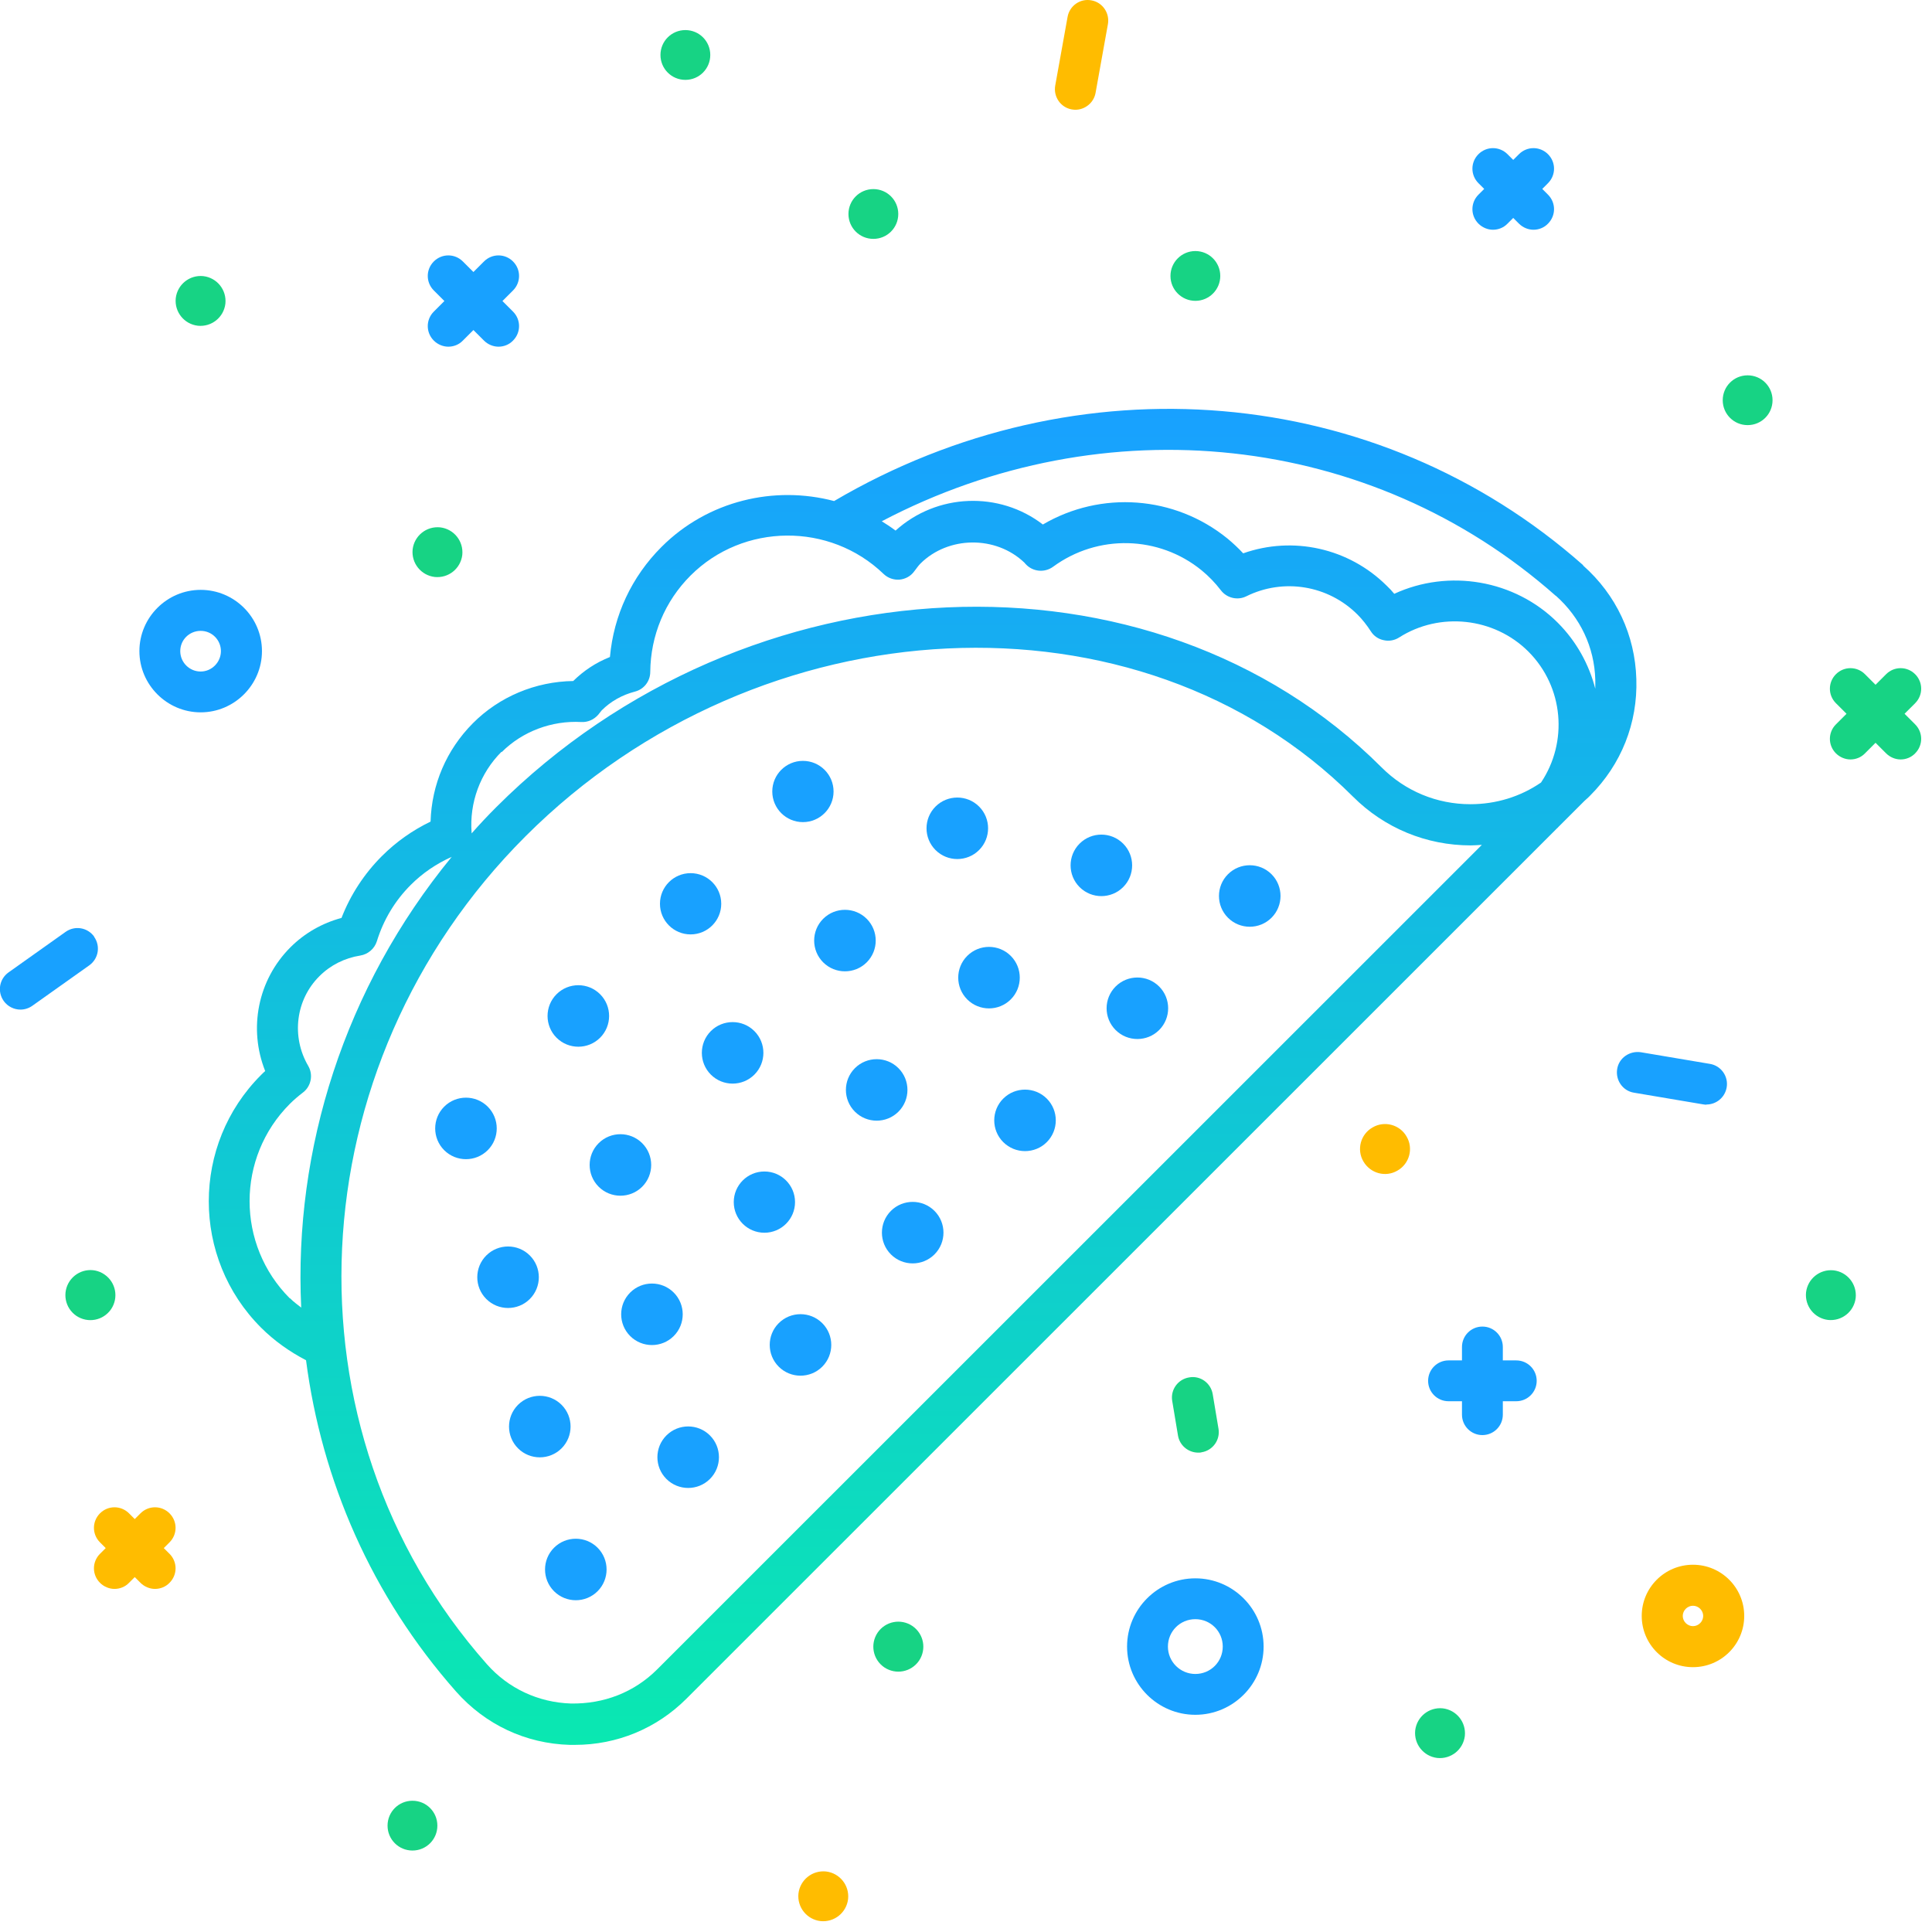 <svg xmlns="http://www.w3.org/2000/svg" width="144" height="144" viewBox="0 0 144 144" fill="none">
<g clip-path="url(#clip0_5425_243)">
<path d="M41.295 115.358C40.4 116.252 40.4 117.707 41.295 118.601C42.19 119.496 43.645 119.496 44.54 118.601C45.435 117.707 45.435 116.252 44.54 115.358C43.645 114.464 42.19 114.464 41.295 115.358Z" fill="#18A1FF"/>
<path d="M49.67 106.99C48.775 107.884 48.775 109.339 49.67 110.233C50.565 111.127 52.02 111.127 52.915 110.233C53.81 109.339 53.81 107.884 52.915 106.99C52.02 106.095 50.565 106.095 49.67 106.99Z" fill="#18A1FF"/>
<path d="M58.042 98.621C57.147 99.515 57.147 100.97 58.042 101.864C58.937 102.759 60.392 102.759 61.287 101.864C62.182 100.97 62.182 99.515 61.287 98.621C60.392 97.727 58.937 97.727 58.042 98.621Z" fill="#18A1FF"/>
<path d="M66.404 90.252C65.509 91.147 65.509 92.601 66.404 93.496C67.299 94.39 68.755 94.39 69.65 93.496C70.545 92.601 70.545 91.147 69.65 90.252C68.755 89.358 67.299 89.358 66.404 90.252Z" fill="#18A1FF"/>
<path d="M74.776 81.884C73.881 82.778 73.881 84.233 74.776 85.127C75.671 86.021 77.127 86.021 78.022 85.127C78.916 84.233 78.916 82.778 78.022 81.884C77.127 80.99 75.671 80.99 74.776 81.884Z" fill="#18A1FF"/>
<path d="M83.151 73.529C82.256 74.423 82.256 75.878 83.151 76.772C84.046 77.666 85.502 77.666 86.397 76.772C87.291 75.878 87.291 74.423 86.397 73.529C85.502 72.634 84.046 72.634 83.151 73.529Z" fill="#18A1FF"/>
<path d="M91.526 65.16C90.631 66.054 90.631 67.509 91.526 68.403C92.421 69.298 93.877 69.298 94.772 68.403C95.666 67.509 95.666 66.054 94.772 65.16C93.877 64.266 92.421 64.266 91.526 65.16Z" fill="#18A1FF"/>
<path d="M39.49 93.576C38.596 92.682 37.14 92.682 36.245 93.576C35.35 94.47 35.35 95.925 36.245 96.819C37.14 97.713 38.596 97.713 39.49 96.819C40.385 95.925 40.385 94.47 39.49 93.576Z" fill="#18A1FF"/>
<path d="M47.865 85.207C46.971 84.313 45.515 84.313 44.62 85.207C43.725 86.101 43.725 87.556 44.62 88.451C45.515 89.345 46.971 89.345 47.865 88.451C48.76 87.556 48.76 86.101 47.865 85.207Z" fill="#18A1FF"/>
<path d="M56.228 76.852C55.333 75.958 53.877 75.958 52.982 76.852C52.088 77.746 52.088 79.201 52.982 80.095C53.877 80.99 55.333 80.99 56.228 80.095C57.123 79.201 57.123 77.746 56.228 76.852Z" fill="#18A1FF"/>
<path d="M64.6 68.483C63.705 67.589 62.249 67.589 61.354 68.483C60.459 69.378 60.459 70.832 61.354 71.727C62.249 72.621 63.705 72.621 64.6 71.727C65.495 70.832 65.495 69.378 64.6 68.483Z" fill="#18A1FF"/>
<path d="M72.975 60.115C72.08 59.221 70.624 59.221 69.729 60.115C68.834 61.009 68.834 62.464 69.729 63.358C70.624 64.252 72.08 64.252 72.975 63.358C73.87 62.464 73.87 61.009 72.975 60.115Z" fill="#18A1FF"/>
<path d="M41.856 104.707C40.961 103.813 39.505 103.813 38.611 104.707C37.716 105.601 37.716 107.056 38.611 107.951C39.505 108.845 40.961 108.845 41.856 107.951C42.751 107.056 42.751 105.601 41.856 104.707Z" fill="#18A1FF"/>
<path d="M50.215 96.339C49.321 95.444 47.865 95.444 46.97 96.339C46.075 97.233 46.075 98.688 46.97 99.582C47.865 100.476 49.321 100.476 50.215 99.582C51.11 98.688 51.11 97.233 50.215 96.339Z" fill="#18A1FF"/>
<path d="M56.973 91.881C58.235 91.881 59.257 90.859 59.257 89.598C59.257 88.338 58.235 87.316 56.973 87.316C55.712 87.316 54.69 88.338 54.69 89.598C54.69 90.859 55.712 91.881 56.973 91.881Z" fill="#18A1FF"/>
<path d="M66.965 79.615C66.071 78.721 64.615 78.721 63.72 79.615C62.825 80.509 62.825 81.964 63.72 82.858C64.615 83.752 66.071 83.752 66.965 82.858C67.86 81.964 67.86 80.509 66.965 79.615Z" fill="#18A1FF"/>
<path d="M75.337 71.246C74.442 70.352 72.987 70.352 72.092 71.246C71.197 72.141 71.197 73.595 72.092 74.49C72.987 75.384 74.442 75.384 75.337 74.49C76.232 73.595 76.232 72.141 75.337 71.246Z" fill="#18A1FF"/>
<path d="M83.712 62.878C82.817 61.983 81.362 61.983 80.467 62.878C79.572 63.772 79.572 65.227 80.467 66.121C81.362 67.015 82.817 67.015 83.712 66.121C84.607 65.227 84.607 63.772 83.712 62.878Z" fill="#18A1FF"/>
<path d="M36.353 82.484C35.458 81.59 34.002 81.59 33.107 82.484C32.213 83.379 32.213 84.834 33.107 85.728C34.002 86.622 35.458 86.622 36.353 85.728C37.248 84.834 37.248 83.379 36.353 82.484Z" fill="#18A1FF"/>
<path d="M44.728 77.346C45.623 76.452 45.623 74.997 44.728 74.103C43.833 73.208 42.377 73.208 41.482 74.103C40.588 74.997 40.588 76.452 41.482 77.346C42.377 78.24 43.833 78.24 44.728 77.346Z" fill="#18A1FF"/>
<path d="M51.473 69.645C52.735 69.645 53.757 68.623 53.757 67.362C53.757 66.102 52.735 65.08 51.473 65.08C50.212 65.08 49.19 66.102 49.19 67.362C49.19 68.623 50.212 69.645 51.473 69.645Z" fill="#18A1FF"/>
<path d="M59.845 61.276C61.106 61.276 62.129 60.254 62.129 58.994C62.129 57.733 61.106 56.711 59.845 56.711C58.584 56.711 57.561 57.733 57.561 58.994C57.561 60.254 58.584 61.276 59.845 61.276Z" fill="#18A1FF"/>
<path d="M117.996 42.123C102.651 28.549 80.306 26.681 62.169 37.345C57.722 36.17 52.767 37.305 49.308 40.762C47.077 42.991 45.742 45.86 45.461 48.97C44.42 49.384 43.511 49.984 42.724 50.759C39.919 50.799 37.221 51.92 35.244 53.908C33.268 55.897 32.172 58.486 32.092 61.236C30.743 61.89 29.528 62.744 28.46 63.812C27.151 65.12 26.122 66.695 25.454 68.417C24.012 68.804 22.703 69.551 21.648 70.606C19.204 73.048 18.51 76.678 19.765 79.828C19.658 79.922 19.551 80.029 19.458 80.122C14.262 85.314 14.262 93.763 19.458 98.955C20.446 99.942 21.581 100.743 22.81 101.384C23.972 110.326 27.685 118.948 34.002 126.089C36.179 128.545 39.184 129.96 42.47 130.053C42.59 130.053 42.724 130.053 42.844 130.053C45.982 130.053 48.934 128.839 51.164 126.61L116.086 61.703C116.086 61.703 116.086 61.703 116.1 61.703C116.113 61.69 116.126 61.663 116.14 61.65L118.09 59.701C118.183 59.608 118.29 59.528 118.397 59.421L118.517 59.301C120.841 56.978 122.07 53.895 121.963 50.612C121.869 47.328 120.454 44.325 117.996 42.15V42.123ZM115.966 44.405C117.783 46.02 118.838 48.236 118.904 50.665C118.904 50.892 118.904 51.119 118.904 51.333C118.437 49.531 117.515 47.822 116.1 46.407C112.894 43.204 107.966 42.39 103.919 44.259C103.746 44.045 103.559 43.845 103.358 43.658C100.527 40.842 96.36 39.934 92.66 41.242C92.287 40.842 91.899 40.481 91.499 40.148C87.545 36.931 82.056 36.557 77.729 39.093C74.483 36.597 69.836 36.758 66.75 39.547C66.416 39.294 66.069 39.067 65.722 38.853C82.323 30.137 102.183 32.22 115.953 44.405H115.966ZM37.395 56.057C38.944 54.509 41.134 53.695 43.325 53.815C43.805 53.842 44.259 53.642 44.58 53.281C44.647 53.201 44.714 53.121 44.847 52.947C45.515 52.28 46.356 51.8 47.331 51.546C47.999 51.373 48.466 50.772 48.466 50.078C48.493 47.368 49.548 44.819 51.471 42.897C55.398 38.973 61.849 38.92 65.856 42.777C66.176 43.084 66.603 43.231 67.031 43.204C67.472 43.164 67.872 42.951 68.126 42.604L68.219 42.483C68.34 42.323 68.46 42.15 68.607 42.003C70.677 39.947 74.23 39.894 76.367 41.95C76.393 41.99 76.433 42.03 76.447 42.043C76.968 42.617 77.849 42.71 78.49 42.243C81.816 39.801 86.37 39.907 89.562 42.51C90.083 42.937 90.564 43.431 91.004 44.005C91.445 44.579 92.246 44.766 92.888 44.446C95.665 43.071 98.991 43.618 101.181 45.807C101.542 46.167 101.876 46.594 102.17 47.048C102.383 47.395 102.731 47.635 103.131 47.715C103.532 47.809 103.946 47.729 104.28 47.515C107.312 45.58 111.358 46.02 113.909 48.556C116.567 51.212 116.874 55.323 114.858 58.326C113.322 59.381 111.505 59.941 109.596 59.941C107.098 59.941 104.747 58.967 102.984 57.205C85.903 40.121 55.678 41.482 36.994 60.155C36.353 60.796 35.738 61.45 35.151 62.117C35.151 62.117 35.151 62.09 35.151 62.077C34.977 59.821 35.792 57.619 37.381 56.031L37.395 56.057ZM21.608 96.779C17.601 92.775 17.601 86.275 21.608 82.271C21.915 81.964 22.249 81.684 22.596 81.417C23.197 80.95 23.358 80.095 22.97 79.441C21.702 77.266 22.035 74.516 23.812 72.754C24.627 71.94 25.682 71.406 26.857 71.22C27.431 71.126 27.912 70.712 28.086 70.165C28.58 68.564 29.434 67.135 30.623 65.948C31.505 65.067 32.533 64.373 33.668 63.865C25.668 73.609 21.889 85.674 22.45 97.46C22.169 97.233 21.875 97.033 21.621 96.766L21.608 96.779ZM48.987 124.421C47.264 126.142 45.007 127.01 42.55 126.97C40.119 126.89 37.889 125.849 36.286 124.034C20.793 106.536 22.049 79.441 39.171 62.331C56.68 44.833 84.927 43.484 100.848 59.381C103.185 61.717 106.31 63.011 109.622 63.011C109.903 63.011 110.183 62.984 110.45 62.971L49.001 124.407L48.987 124.421Z" fill="url(#paint0_linear_5425_243)"/>
<path d="M141.955 53.201L142.743 52.414C143.344 51.813 143.344 50.852 142.743 50.251C142.142 49.651 141.181 49.651 140.58 50.251L139.792 51.039L139.004 50.251C138.403 49.651 137.441 49.651 136.84 50.251C136.239 50.852 136.239 51.813 136.84 52.414L137.628 53.201L136.84 53.989C136.239 54.589 136.239 55.55 136.84 56.151C137.134 56.444 137.535 56.605 137.922 56.605C138.309 56.605 138.71 56.458 139.004 56.151L139.792 55.363L140.58 56.151C140.874 56.444 141.274 56.605 141.662 56.605C142.049 56.605 142.45 56.458 142.743 56.151C143.344 55.55 143.344 54.589 142.743 53.989L141.955 53.201Z" fill="#17D384"/>
<path d="M32.334 25.386C32.628 25.68 33.029 25.84 33.416 25.84C33.803 25.84 34.204 25.693 34.498 25.386L35.286 24.599L36.074 25.386C36.367 25.68 36.768 25.84 37.156 25.84C37.543 25.84 37.944 25.693 38.237 25.386C38.838 24.785 38.838 23.824 38.237 23.224L37.449 22.436L38.237 21.649C38.838 21.048 38.838 20.087 38.237 19.487C37.636 18.886 36.675 18.886 36.074 19.487L35.286 20.274L34.498 19.487C33.897 18.886 32.935 18.886 32.334 19.487C31.733 20.087 31.733 21.048 32.334 21.649L33.122 22.436L32.334 23.224C31.733 23.824 31.733 24.785 32.334 25.386Z" fill="#18A1FF"/>
<path d="M113.014 101.397H112.012V100.396C112.012 99.555 111.331 98.875 110.489 98.875C109.648 98.875 108.967 99.555 108.967 100.396V101.397H107.965C107.124 101.397 106.443 102.078 106.443 102.919C106.443 103.76 107.124 104.44 107.965 104.44H108.967V105.441C108.967 106.282 109.648 106.963 110.489 106.963C111.331 106.963 112.012 106.282 112.012 105.441V104.44H113.014C113.855 104.44 114.536 103.76 114.536 102.919C114.536 102.078 113.855 101.397 113.014 101.397Z" fill="#18A1FF"/>
<path d="M12.635 112.795C12.034 112.195 11.072 112.195 10.471 112.795L10.044 113.223L9.616 112.795C9.015 112.195 8.054 112.195 7.453 112.795C6.852 113.396 6.852 114.357 7.453 114.958L7.88 115.385L7.453 115.812C6.852 116.413 6.852 117.374 7.453 117.974C7.747 118.268 8.147 118.428 8.535 118.428C8.922 118.428 9.323 118.281 9.616 117.974L10.044 117.547L10.471 117.974C10.765 118.268 11.166 118.428 11.553 118.428C11.94 118.428 12.341 118.281 12.635 117.974C13.236 117.374 13.236 116.413 12.635 115.812L12.207 115.385L12.635 114.958C13.236 114.357 13.236 113.396 12.635 112.795Z" fill="#FFBC00"/>
<path d="M110.196 16.67C110.49 16.964 110.891 17.124 111.278 17.124C111.665 17.124 112.066 16.977 112.36 16.67L112.787 16.243L113.215 16.67C113.509 16.964 113.909 17.124 114.297 17.124C114.684 17.124 115.085 16.977 115.378 16.67C115.979 16.07 115.979 15.109 115.378 14.508L114.951 14.081L115.378 13.654C115.979 13.053 115.979 12.092 115.378 11.492C114.777 10.891 113.816 10.891 113.215 11.492L112.787 11.919L112.36 11.492C111.759 10.891 110.797 10.891 110.196 11.492C109.595 12.092 109.595 13.053 110.196 13.654L110.624 14.081L110.196 14.508C109.595 15.109 109.595 16.07 110.196 16.67Z" fill="#18A1FF"/>
<path d="M89.094 117.64C86.289 117.64 84.005 119.923 84.005 122.726C84.005 125.529 86.289 127.811 89.094 127.811C91.898 127.811 94.182 125.529 94.182 122.726C94.182 119.923 91.898 117.64 89.094 117.64ZM89.094 124.768C87.972 124.768 87.05 123.86 87.05 122.726C87.05 121.591 87.958 120.684 89.094 120.684C90.229 120.684 91.137 121.591 91.137 122.726C91.137 123.86 90.229 124.768 89.094 124.768Z" fill="#18A1FF"/>
<path d="M126.184 116.626C124.074 116.626 122.365 118.335 122.365 120.443C122.365 122.552 124.074 124.261 126.184 124.261C128.294 124.261 130.004 122.552 130.004 120.443C130.004 118.335 128.294 116.626 126.184 116.626ZM126.184 121.204C125.77 121.204 125.423 120.857 125.423 120.443C125.423 120.03 125.77 119.683 126.184 119.683C126.598 119.683 126.946 120.03 126.946 120.443C126.946 120.857 126.598 121.204 126.184 121.204Z" fill="#FFBC00"/>
<path d="M19.525 48.53C19.525 46.007 17.468 43.965 14.957 43.965C12.446 43.965 10.39 46.02 10.39 48.53C10.39 51.039 12.446 53.094 14.957 53.094C17.468 53.094 19.525 51.039 19.525 48.53ZM14.957 50.051C14.116 50.051 13.435 49.37 13.435 48.53C13.435 47.689 14.116 47.021 14.957 47.021C15.799 47.021 16.466 47.702 16.466 48.53C16.466 49.357 15.785 50.051 14.957 50.051Z" fill="#18A1FF"/>
<path d="M14.742 24.278C15.771 24.385 16.679 23.651 16.799 22.636C16.906 21.609 16.172 20.701 15.156 20.581C14.128 20.474 13.22 21.208 13.1 22.223C12.993 23.25 13.727 24.158 14.742 24.278Z" fill="#17D384"/>
<path d="M107.538 127.33C106.509 127.224 105.601 127.958 105.481 128.972C105.374 130 106.109 130.907 107.124 131.028C108.152 131.134 109.06 130.4 109.181 129.386C109.287 128.358 108.553 127.451 107.538 127.33Z" fill="#17D384"/>
<path d="M102.303 84.033C101.408 84.54 101.101 85.688 101.621 86.569C102.142 87.463 103.278 87.77 104.159 87.249C105.054 86.742 105.361 85.594 104.84 84.713C104.333 83.819 103.184 83.512 102.303 84.033Z" fill="#FFBC00"/>
<path d="M136.669 94.684C135.641 94.577 134.733 95.311 134.612 96.325C134.506 97.353 135.24 98.261 136.255 98.381C137.284 98.487 138.192 97.753 138.312 96.739C138.419 95.711 137.684 94.804 136.669 94.684Z" fill="#17D384"/>
<path d="M61.569 139.489C60.541 139.383 59.633 140.117 59.512 141.131C59.405 142.159 60.14 143.066 61.155 143.187C62.183 143.293 63.092 142.559 63.212 141.545C63.319 140.517 62.584 139.61 61.569 139.489Z" fill="#FFBC00"/>
<path d="M32.399 43.004C33.427 43.111 34.335 42.377 34.456 41.362C34.562 40.335 33.828 39.427 32.813 39.307C31.784 39.2 30.876 39.934 30.756 40.949C30.649 41.976 31.384 42.884 32.399 43.004Z" fill="#17D384"/>
<path d="M65.414 121.685C64.84 122.539 65.053 123.687 65.908 124.274C66.763 124.848 67.912 124.634 68.499 123.78C69.073 122.926 68.86 121.778 68.005 121.191C67.15 120.617 66.002 120.83 65.414 121.685Z" fill="#17D384"/>
<path d="M8.28 97.58C8.855 96.726 8.641 95.578 7.786 94.991C6.931 94.403 5.783 94.63 5.195 95.484C4.621 96.339 4.835 97.487 5.689 98.074C6.544 98.648 7.693 98.434 8.28 97.58Z" fill="#17D384"/>
<path d="M30.743 134.217C29.714 134.217 28.886 135.045 28.886 136.073C28.886 137.1 29.714 137.928 30.743 137.928C31.771 137.928 32.599 137.1 32.599 136.073C32.599 135.045 31.771 134.217 30.743 134.217Z" fill="#17D384"/>
<path d="M89.096 22.423C90.121 22.423 90.952 21.592 90.952 20.568C90.952 19.543 90.121 18.712 89.096 18.712C88.071 18.712 87.24 19.543 87.24 20.568C87.24 21.592 88.071 22.423 89.096 22.423Z" fill="#17D384"/>
<path d="M65.096 17.805C66.124 17.805 66.952 16.977 66.952 15.95C66.952 14.922 66.124 14.094 65.096 14.094C64.068 14.094 63.239 14.922 63.239 15.95C63.239 16.977 64.068 17.805 65.096 17.805Z" fill="#17D384"/>
<path d="M51.084 5.953C52.112 5.953 52.94 5.125 52.94 4.097C52.94 3.07 52.112 2.242 51.084 2.242C50.055 2.242 49.227 3.07 49.227 4.097C49.227 5.125 50.055 5.953 51.084 5.953Z" fill="#17D384"/>
<path d="M130.258 27.975C129.23 27.975 128.402 28.803 128.402 29.831C128.402 30.858 129.23 31.686 130.258 31.686C131.287 31.686 132.115 30.858 132.115 29.831C132.115 28.803 131.287 27.975 130.258 27.975Z" fill="#17D384"/>
<path d="M127.186 82.324C127.92 82.324 128.561 81.804 128.695 81.056C128.842 80.229 128.281 79.428 127.439 79.294L122.297 78.427C121.469 78.307 120.668 78.841 120.534 79.681C120.401 80.509 120.948 81.31 121.79 81.443L126.932 82.311C127.012 82.324 127.105 82.338 127.186 82.338V82.324Z" fill="#18A1FF"/>
<path d="M79.879 8.155C79.973 8.168 80.066 8.182 80.146 8.182C80.868 8.182 81.522 7.661 81.656 6.927L82.577 1.802C82.724 0.974 82.176 0.173 81.348 0.027C80.52 -0.134 79.719 0.427 79.572 1.255L78.65 6.38C78.504 7.207 79.051 8.008 79.879 8.155Z" fill="#FFBC00"/>
<path d="M7.024 69.818C6.53 69.124 5.582 68.964 4.887 69.458L0.64 72.474C-0.055 72.968 -0.215 73.916 0.279 74.61C0.573 75.023 1.054 75.25 1.521 75.25C1.829 75.25 2.136 75.157 2.403 74.97L6.65 71.954C7.345 71.46 7.505 70.512 7.011 69.818H7.024Z" fill="#18A1FF"/>
<path d="M89.308 108.271C89.389 108.271 89.482 108.271 89.562 108.244C90.39 108.111 90.965 107.323 90.818 106.482L90.39 103.92C90.257 103.092 89.469 102.505 88.627 102.665C87.799 102.799 87.225 103.586 87.372 104.427L87.799 106.99C87.919 107.737 88.574 108.271 89.308 108.271Z" fill="#17D384"/>
</g>
<defs>
<linearGradient id="paint0_linear_5425_243" x1="68.765" y1="30.474" x2="68.765" y2="130.053" gradientUnits="userSpaceOnUse">
<stop stop-color="#18A1FF"/>
<stop offset="1" stop-color="#0AE8B1"/>
</linearGradient>
<clipPath id="clip0_5425_243">
<rect width="143.2" height="143.2" fill="white"/>
</clipPath>
</defs>
</svg>